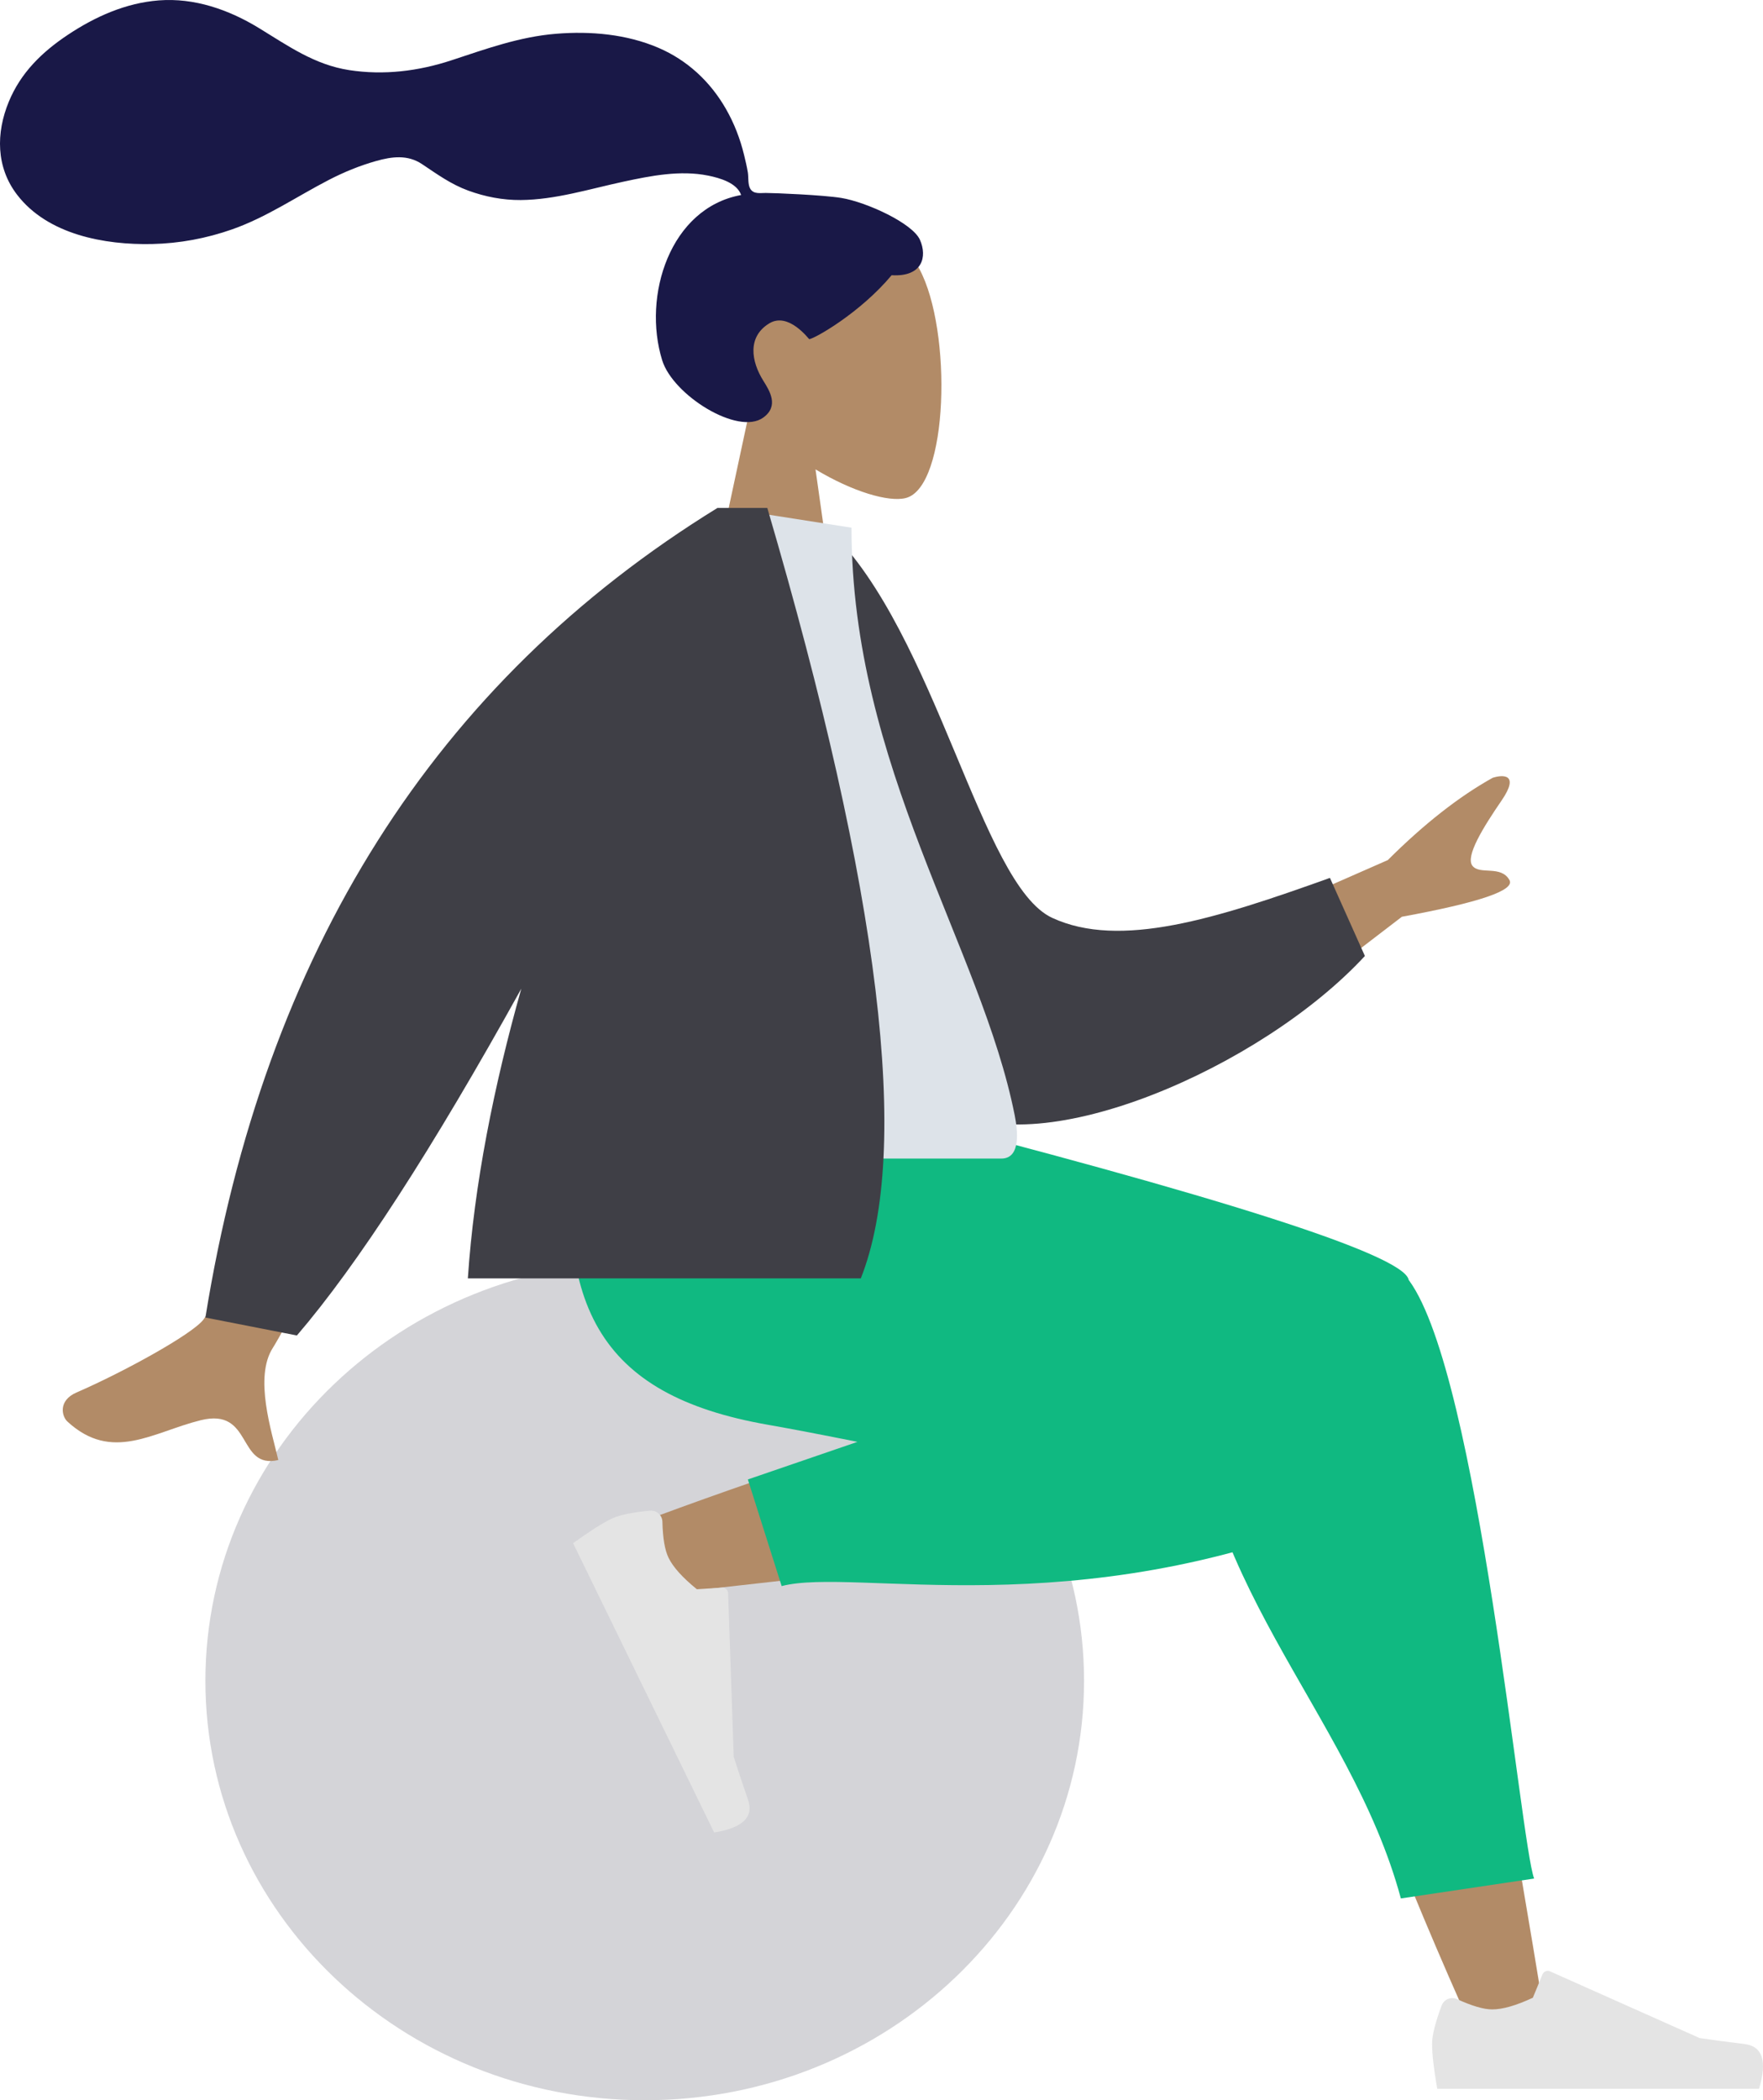 <svg width="309" height="368" viewBox="0 0 309 368" fill="none" xmlns="http://www.w3.org/2000/svg">
<path fill-rule="evenodd" clip-rule="evenodd" d="M131.262 72.49C126.654 67.081 123.536 60.453 124.057 53.026C125.558 31.625 155.349 36.333 161.143 47.134C166.938 57.935 166.25 85.333 158.76 87.263C155.774 88.033 149.411 86.147 142.935 82.244L147 111H123L131.262 72.49Z" fill="#B28B67"/>
<path fill-rule="evenodd" clip-rule="evenodd" d="M147.464 34.685C144.301 34.166 135.784 33.81 134.213 33.81C133.21 33.81 132.122 34.039 131.527 33.118C131.041 32.363 131.219 31.087 131.074 30.211C130.905 29.194 130.665 28.189 130.423 27.187C129.733 24.337 128.69 21.625 127.231 19.079C124.493 14.302 120.481 10.56 115.417 8.383C109.824 5.979 103.496 5.428 97.481 5.916C91.043 6.438 85.216 8.563 79.138 10.562C73.346 12.468 67.28 13.218 61.222 12.288C55.118 11.35 50.507 8.042 45.359 4.902C40.089 1.688 34.066 -0.414 27.835 0.069C22.02 0.52 16.659 2.922 11.85 6.129C7.351 9.131 3.638 12.742 1.542 17.824C-0.713 23.291 -0.711 29.292 2.997 34.123C8.372 41.127 18.35 42.938 26.651 42.758C31.453 42.654 36.168 41.777 40.701 40.183C46.747 38.056 51.971 34.452 57.627 31.528C60.281 30.156 63.025 29.029 65.901 28.217C68.691 27.429 71.44 27.067 73.966 28.753C76.639 30.537 79.034 32.288 82.092 33.405C85.026 34.476 88.133 35.075 91.258 35.051C97.339 35.004 103.333 33.109 109.239 31.84C114.054 30.806 119.207 29.774 124.117 30.769C126.166 31.184 129.159 32.041 129.899 34.17C117.444 36.427 112.553 51.83 116.064 63.137C117.959 69.24 129.35 76.374 133.779 73.166C136.585 71.133 134.881 68.465 133.779 66.703C131.668 63.33 130.945 58.997 134.852 56.648C138.222 54.622 141.765 59.433 141.832 59.427C142.758 59.354 150.76 54.828 156.274 48.224C161.713 48.547 162.539 44.96 161.24 42.027C159.941 39.094 151.834 35.402 147.464 34.685Z" fill="#191847"/>
<path d="M113 368C155.526 368 190 335.093 190 294.5C190 253.907 155.526 221 113 221C70.474 221 36 253.907 36 294.5C36 335.093 70.474 368 113 368Z" fill="#D4D4D8"/>
<path fill-rule="evenodd" clip-rule="evenodd" d="M258.509 356.66C245.696 328.302 236.43 303.608 232.711 290.58C226.343 268.273 221.498 248.643 220.273 241.313C217.353 223.832 242.735 222.814 246.09 231.502C251.168 244.651 260.033 287.853 270.685 353.107L258.509 356.66ZM109.888 267.664C121.644 263.017 162.812 248.475 182.667 244.361C188.373 243.179 193.903 242.081 199.102 241.088C214.556 238.138 222.563 266.017 207.679 268.16C170.612 273.494 118.063 279.003 113.566 279.622C107.263 280.488 102.5 270.584 109.888 267.664Z" fill="#B28B67"/>
<path fill-rule="evenodd" clip-rule="evenodd" d="M208.587 233.416L145 201.047V194H152.562C214.08 209.676 245.515 219.722 246.869 224.138C246.883 224.185 246.897 224.233 246.909 224.281C246.94 224.321 246.97 224.362 247 224.403C259.192 241.17 266.493 323.027 268.889 329.156L245.528 332.641C236.591 299.503 208 276.418 208.759 236.729C208.554 235.565 208.503 234.461 208.587 233.416Z" fill="#10B981"/>
<path fill-rule="evenodd" clip-rule="evenodd" d="M150.283 252.64C144.465 251.476 139.107 250.436 134.523 249.632C104.909 244.438 96.274 228.586 101.38 194H155.942C164.855 196.56 211.174 215.985 235.207 226.316C251.113 233.154 246.099 257.804 237.091 264.219C237.042 264.613 236.88 264.88 236.591 265C188.137 285.083 149.805 274.545 137 277.912L131.077 259.228L150.283 252.64Z" fill="#10B981"/>
<path fill-rule="evenodd" clip-rule="evenodd" d="M113.908 264.694C110.733 264.997 108.479 265.474 107.147 266.124C105.526 266.915 103.293 268.338 100.447 270.395C101.364 272.275 109.605 289.173 125.171 321.088C130.169 320.282 132.149 318.374 131.112 315.367C130.075 312.359 129.239 309.849 128.603 307.835L127.615 279.15C127.596 278.598 127.133 278.166 126.581 278.185C126.572 278.185 126.562 278.185 126.553 278.186L122.14 278.463C119.633 276.434 117.979 274.598 117.177 272.955C116.527 271.62 116.167 269.514 116.098 266.637L116.098 266.637C116.071 265.532 115.155 264.659 114.05 264.685C114.003 264.686 113.955 264.689 113.908 264.694Z" fill="#E4E4E4"/>
<path fill-rule="evenodd" clip-rule="evenodd" d="M252.678 351.402C251.559 354.388 251 356.623 251 358.106C251 359.909 251.3 362.54 251.901 366C253.993 366 272.794 366 308.303 366C309.769 361.155 308.923 358.539 305.765 358.152C302.607 357.766 299.984 357.417 297.895 357.106L271.68 345.419C271.176 345.194 270.584 345.421 270.359 345.925C270.356 345.934 270.352 345.942 270.348 345.951L268.663 350.039C265.74 351.403 263.364 352.085 261.537 352.085C260.052 352.085 258.001 351.485 255.384 350.286L255.384 350.285C254.38 349.825 253.193 350.266 252.733 351.27C252.713 351.313 252.695 351.357 252.678 351.402Z" fill="#E4E4E4"/>
<path fill-rule="evenodd" clip-rule="evenodd" d="M207 166.617L243.235 150.704C249.582 144.379 255.711 139.572 261.623 136.282C263.39 135.719 266.41 135.549 263.188 140.255C259.966 144.961 256.789 150.056 258.076 151.705C259.364 153.355 263.093 151.534 264.566 154.216C265.549 156.004 259.262 158.143 245.707 160.633L218.57 181.439L207 166.617ZM60.508 171L81 175.066C60.392 213.471 49.34 233.826 47.845 236.13C44.48 241.315 47.62 250.817 48.779 255.821C41.504 257.515 44.373 246.565 35.167 248.851C26.764 250.938 19.639 256.293 11.804 249.071C10.841 248.183 10.135 245.407 13.42 243.984C21.603 240.437 33.692 233.796 35.652 231.218C38.326 227.702 46.611 207.629 60.508 171Z" fill="#B28B67"/>
<path fill-rule="evenodd" clip-rule="evenodd" d="M136.695 94.332L145.342 92.849C164.176 111.119 171.862 155.012 184.414 160.823C196.281 166.316 213.104 161 233.1 153.823L239.224 167.505C221.055 187.161 182.349 203.767 166.66 194.287C141.576 179.13 135.786 124.994 136.695 94.332Z" fill="#3F3F46"/>
<path fill-rule="evenodd" clip-rule="evenodd" d="M99 203C133.672 203 159.176 203 175.511 203C179.008 203 178.349 197.952 177.843 195.404C172.011 166.004 149.241 134.312 149.241 92.461L127.172 89C108.917 118.358 102.605 154.505 99 203Z" fill="#DDE3E9"/>
<path fill-rule="evenodd" clip-rule="evenodd" d="M91.369 173.233C75.771 201.368 62.661 221.623 52.037 234L36 230.859C46.331 166.791 76.247 119.504 125.748 89H129.731L134.486 89C154.299 156.537 159.761 201.537 150.872 224H82C83.09 207.563 86.583 190.181 91.369 173.233H91.369Z" fill="#3F3F46"/>
</svg>
